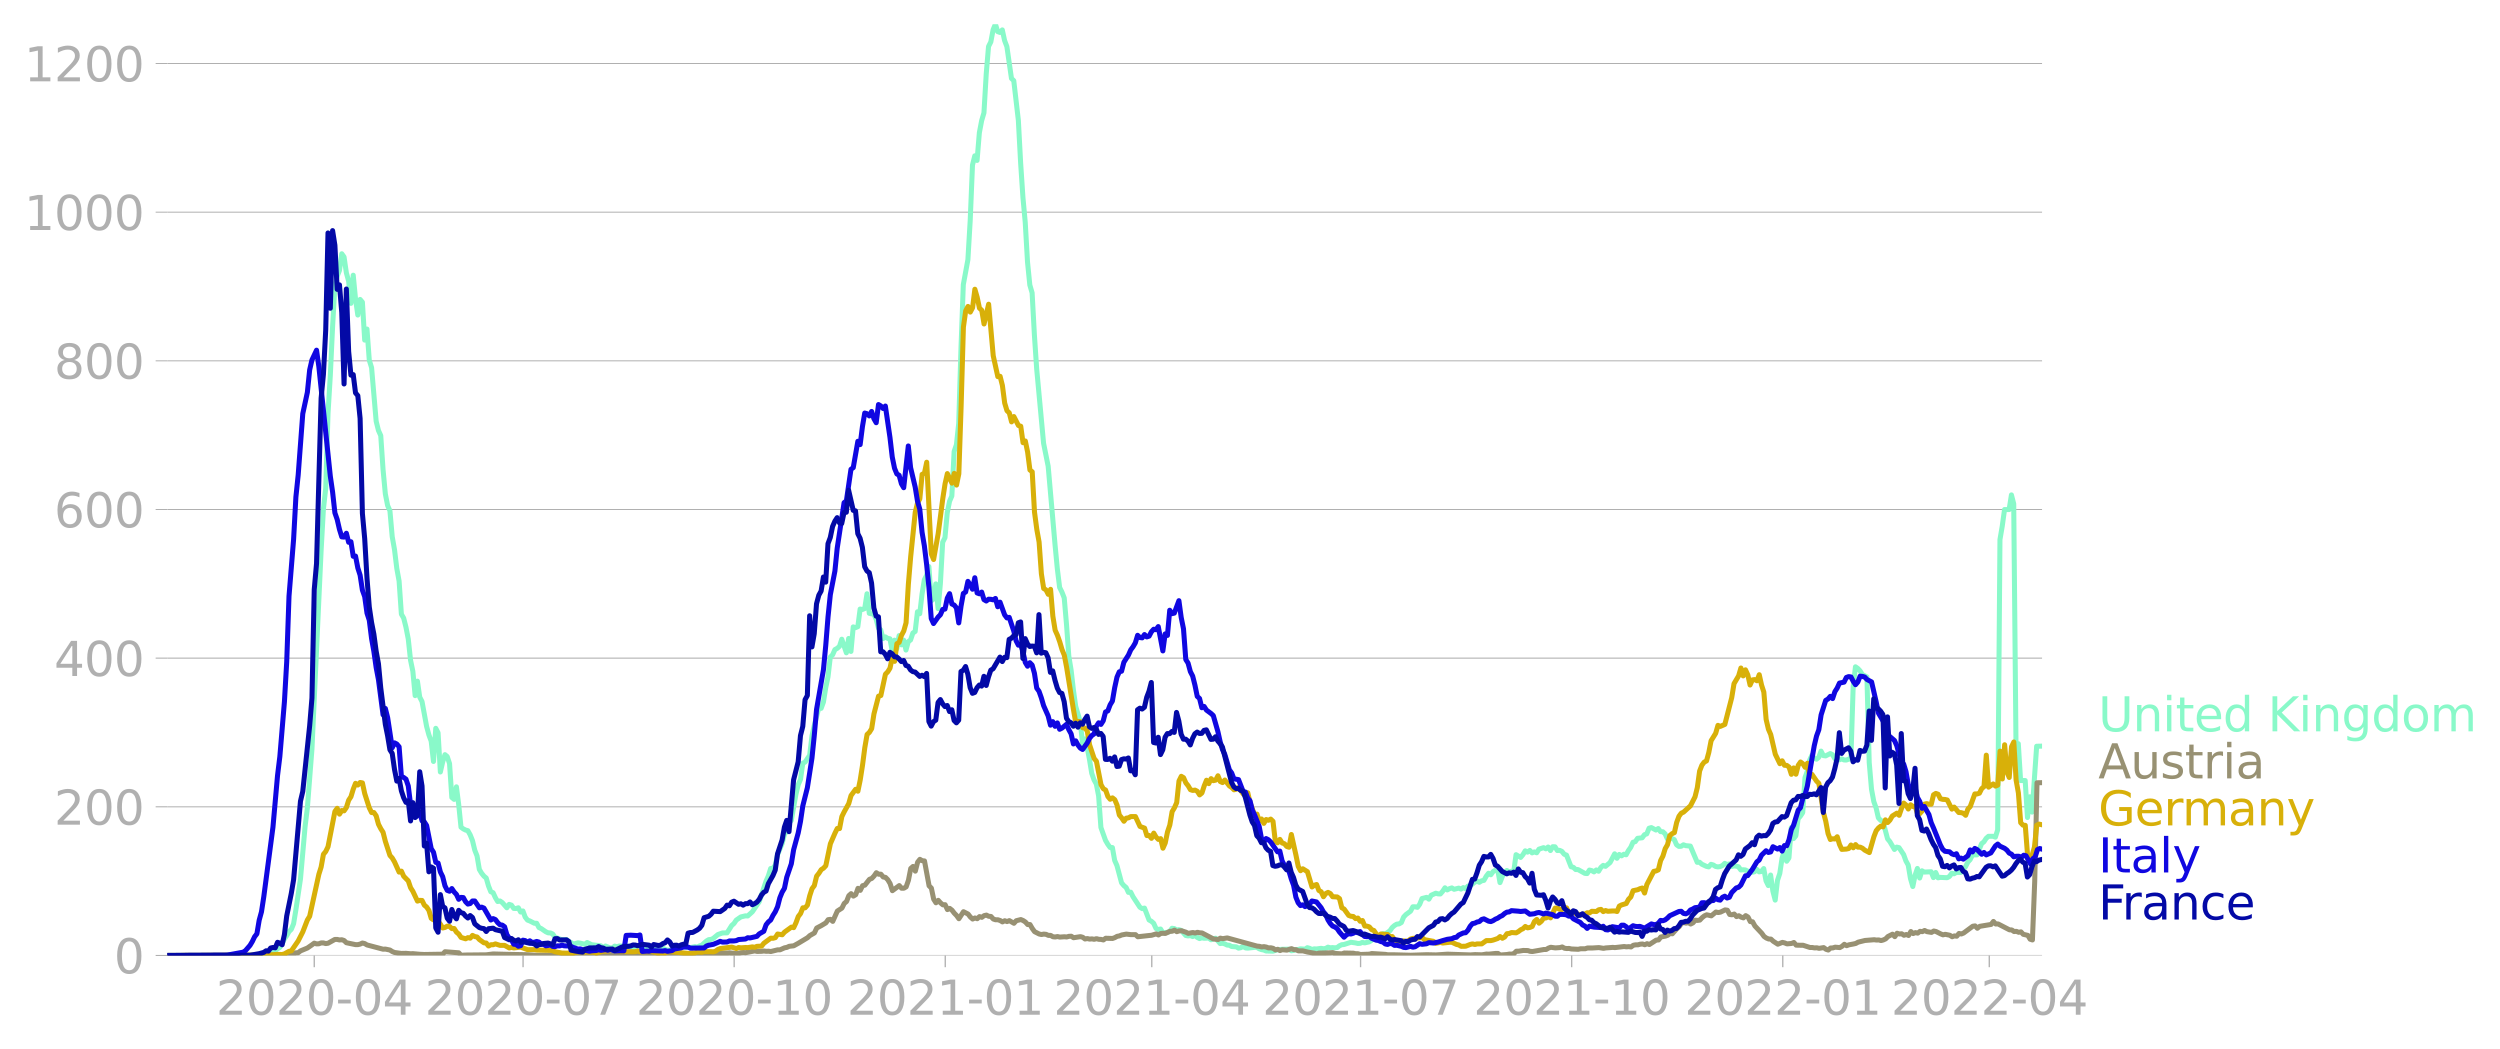 <svg xmlns:xlink="http://www.w3.org/1999/xlink" width="992.186" height="416.199" viewBox="0 0 744.14 312.149" xmlns="http://www.w3.org/2000/svg"><defs><style>*{stroke-linejoin:round;stroke-linecap:butt}</style></defs><g id="figure_1"><path d="M0 312.15h744.14V0H0v312.15z" style="fill:none" id="patch_1"/><g id="axes_1"><path d="M49.83 284.4h558V7.2h-558v277.2z" style="fill:none" id="patch_2"/><g id="matplotlib.axis_1"><g id="xtick_1"><g id="line2d_1"><defs><path id="mfe1d49dec5" d="M0 0v3.5" style="stroke:#b0b0b0;stroke-width:.4"/></defs><use xlink:href="#mfe1d49dec5" x="93.541" y="284.4" style="fill:#b0b0b0;stroke:#b0b0b0;stroke-width:.4"/></g><g style="fill:#b0b0b0" transform="matrix(.14 0 0 -.14 64.293 302.038)" id="text_1"><defs><path id="DejaVuSans-32" d="M1228 531h2203V0H469v531q359 372 979 998 621 627 780 809 303 340 423 576 121 236 121 464 0 372-261 606-261 235-680 235-297 0-627-103-329-103-704-313v638q381 153 712 231 332 78 607 78 725 0 1156-363 431-362 431-968 0-288-108-546-107-257-392-607-78-91-497-524-418-433-1181-1211z" transform="scale(.016)"/><path id="DejaVuSans-30" d="M2034 4250q-487 0-733-480-245-479-245-1442 0-959 245-1439 246-480 733-480 491 0 736 480 246 480 246 1439 0 963-246 1442-245 480-736 480zm0 500q785 0 1199-621 414-620 414-1801 0-1178-414-1799Q2819-91 2034-91q-784 0-1198 620-414 621-414 1799 0 1181 414 1801 414 621 1198 621z" transform="scale(.016)"/><path id="DejaVuSans-2d" d="M313 2009h1684v-512H313v512z" transform="scale(.016)"/><path id="DejaVuSans-34" d="M2419 4116 825 1625h1594v2491zm-166 550h794V1625h666v-525h-666V0h-628v1100H313v609l1940 2957z" transform="scale(.016)"/></defs><use xlink:href="#DejaVuSans-32"/><use xlink:href="#DejaVuSans-30" x="63.623"/><use xlink:href="#DejaVuSans-32" x="127.246"/><use xlink:href="#DejaVuSans-30" x="190.869"/><use xlink:href="#DejaVuSans-2d" x="254.492"/><use xlink:href="#DejaVuSans-30" x="290.576"/><use xlink:href="#DejaVuSans-34" x="354.199"/></g></g><g id="xtick_2"><use xlink:href="#mfe1d49dec5" x="155.693" y="284.4" style="fill:#b0b0b0;stroke:#b0b0b0;stroke-width:.4" id="line2d_2"/><g style="fill:#b0b0b0" transform="matrix(.14 0 0 -.14 126.445 302.038)" id="text_2"><defs><path id="DejaVuSans-37" d="M525 4666h3000v-269L1831 0h-659l1594 4134H525v532z" transform="scale(.016)"/></defs><use xlink:href="#DejaVuSans-32"/><use xlink:href="#DejaVuSans-30" x="63.623"/><use xlink:href="#DejaVuSans-32" x="127.246"/><use xlink:href="#DejaVuSans-30" x="190.869"/><use xlink:href="#DejaVuSans-2d" x="254.492"/><use xlink:href="#DejaVuSans-30" x="290.576"/><use xlink:href="#DejaVuSans-37" x="354.199"/></g></g><g id="xtick_3"><use xlink:href="#mfe1d49dec5" x="218.528" y="284.4" style="fill:#b0b0b0;stroke:#b0b0b0;stroke-width:.4" id="line2d_3"/><g style="fill:#b0b0b0" transform="matrix(.14 0 0 -.14 189.28 302.038)" id="text_3"><defs><path id="DejaVuSans-31" d="M794 531h1031v3560L703 3866v575l1116 225h631V531h1031V0H794v531z" transform="scale(.016)"/></defs><use xlink:href="#DejaVuSans-32"/><use xlink:href="#DejaVuSans-30" x="63.623"/><use xlink:href="#DejaVuSans-32" x="127.246"/><use xlink:href="#DejaVuSans-30" x="190.869"/><use xlink:href="#DejaVuSans-2d" x="254.492"/><use xlink:href="#DejaVuSans-31" x="290.576"/><use xlink:href="#DejaVuSans-30" x="354.199"/></g></g><g id="xtick_4"><use xlink:href="#mfe1d49dec5" x="281.362" y="284.4" style="fill:#b0b0b0;stroke:#b0b0b0;stroke-width:.4" id="line2d_4"/><g style="fill:#b0b0b0" transform="matrix(.14 0 0 -.14 252.114 302.038)" id="text_4"><use xlink:href="#DejaVuSans-32"/><use xlink:href="#DejaVuSans-30" x="63.623"/><use xlink:href="#DejaVuSans-32" x="127.246"/><use xlink:href="#DejaVuSans-31" x="190.869"/><use xlink:href="#DejaVuSans-2d" x="254.492"/><use xlink:href="#DejaVuSans-30" x="290.576"/><use xlink:href="#DejaVuSans-31" x="354.199"/></g></g><g id="xtick_5"><use xlink:href="#mfe1d49dec5" x="342.831" y="284.4" style="fill:#b0b0b0;stroke:#b0b0b0;stroke-width:.4" id="line2d_5"/><g style="fill:#b0b0b0" transform="matrix(.14 0 0 -.14 313.583 302.038)" id="text_5"><use xlink:href="#DejaVuSans-32"/><use xlink:href="#DejaVuSans-30" x="63.623"/><use xlink:href="#DejaVuSans-32" x="127.246"/><use xlink:href="#DejaVuSans-31" x="190.869"/><use xlink:href="#DejaVuSans-2d" x="254.492"/><use xlink:href="#DejaVuSans-30" x="290.576"/><use xlink:href="#DejaVuSans-34" x="354.199"/></g></g><g id="xtick_6"><use xlink:href="#mfe1d49dec5" x="404.983" y="284.4" style="fill:#b0b0b0;stroke:#b0b0b0;stroke-width:.4" id="line2d_6"/><g style="fill:#b0b0b0" transform="matrix(.14 0 0 -.14 375.735 302.038)" id="text_6"><use xlink:href="#DejaVuSans-32"/><use xlink:href="#DejaVuSans-30" x="63.623"/><use xlink:href="#DejaVuSans-32" x="127.246"/><use xlink:href="#DejaVuSans-31" x="190.869"/><use xlink:href="#DejaVuSans-2d" x="254.492"/><use xlink:href="#DejaVuSans-30" x="290.576"/><use xlink:href="#DejaVuSans-37" x="354.199"/></g></g><g id="xtick_7"><use xlink:href="#mfe1d49dec5" x="467.818" y="284.4" style="fill:#b0b0b0;stroke:#b0b0b0;stroke-width:.4" id="line2d_7"/><g style="fill:#b0b0b0" transform="matrix(.14 0 0 -.14 438.57 302.038)" id="text_7"><use xlink:href="#DejaVuSans-32"/><use xlink:href="#DejaVuSans-30" x="63.623"/><use xlink:href="#DejaVuSans-32" x="127.246"/><use xlink:href="#DejaVuSans-31" x="190.869"/><use xlink:href="#DejaVuSans-2d" x="254.492"/><use xlink:href="#DejaVuSans-31" x="290.576"/><use xlink:href="#DejaVuSans-30" x="354.199"/></g></g><g id="xtick_8"><use xlink:href="#mfe1d49dec5" x="530.653" y="284.4" style="fill:#b0b0b0;stroke:#b0b0b0;stroke-width:.4" id="line2d_8"/><g style="fill:#b0b0b0" transform="matrix(.14 0 0 -.14 501.405 302.038)" id="text_8"><use xlink:href="#DejaVuSans-32"/><use xlink:href="#DejaVuSans-30" x="63.623"/><use xlink:href="#DejaVuSans-32" x="127.246"/><use xlink:href="#DejaVuSans-32" x="190.869"/><use xlink:href="#DejaVuSans-2d" x="254.492"/><use xlink:href="#DejaVuSans-30" x="290.576"/><use xlink:href="#DejaVuSans-31" x="354.199"/></g></g><g id="xtick_9"><use xlink:href="#mfe1d49dec5" x="592.121" y="284.4" style="fill:#b0b0b0;stroke:#b0b0b0;stroke-width:.4" id="line2d_9"/><g style="fill:#b0b0b0" transform="matrix(.14 0 0 -.14 562.873 302.038)" id="text_9"><use xlink:href="#DejaVuSans-32"/><use xlink:href="#DejaVuSans-30" x="63.623"/><use xlink:href="#DejaVuSans-32" x="127.246"/><use xlink:href="#DejaVuSans-32" x="190.869"/><use xlink:href="#DejaVuSans-2d" x="254.492"/><use xlink:href="#DejaVuSans-30" x="290.576"/><use xlink:href="#DejaVuSans-34" x="354.199"/></g></g></g><g id="matplotlib.axis_2"><g id="ytick_1"><path d="M49.83 284.4h558" clip-path="url(#p05146b3d90)" style="fill:none;stroke:#b0b0b0;stroke-width:.3;stroke-linecap:square" id="line2d_10"/><g id="line2d_11"><defs><path id="m69b18d464f" d="M0 0h-3.5" style="stroke:#b0b0b0;stroke-width:.3"/></defs><use xlink:href="#m69b18d464f" x="49.83" y="284.4" style="fill:#b0b0b0;stroke:#b0b0b0;stroke-width:.3"/></g><use xlink:href="#DejaVuSans-30" style="fill:#b0b0b0" transform="matrix(.14 0 0 -.14 33.922 289.719)" id="text_10"/></g><g id="ytick_2"><path d="M49.83 240.15h558" clip-path="url(#p05146b3d90)" style="fill:none;stroke:#b0b0b0;stroke-width:.3;stroke-linecap:square" id="line2d_12"/><use xlink:href="#m69b18d464f" x="49.83" y="240.149" style="fill:#b0b0b0;stroke:#b0b0b0;stroke-width:.3" id="line2d_13"/><g style="fill:#b0b0b0" transform="matrix(.14 0 0 -.14 16.108 245.468)" id="text_11"><use xlink:href="#DejaVuSans-32"/><use xlink:href="#DejaVuSans-30" x="63.623"/><use xlink:href="#DejaVuSans-30" x="127.246"/></g></g><g id="ytick_3"><path d="M49.83 195.898h558" clip-path="url(#p05146b3d90)" style="fill:none;stroke:#b0b0b0;stroke-width:.3;stroke-linecap:square" id="line2d_14"/><use xlink:href="#m69b18d464f" x="49.83" y="195.898" style="fill:#b0b0b0;stroke:#b0b0b0;stroke-width:.3" id="line2d_15"/><g style="fill:#b0b0b0" transform="matrix(.14 0 0 -.14 16.108 201.217)" id="text_12"><use xlink:href="#DejaVuSans-34"/><use xlink:href="#DejaVuSans-30" x="63.623"/><use xlink:href="#DejaVuSans-30" x="127.246"/></g></g><g id="ytick_4"><path d="M49.83 151.647h558" clip-path="url(#p05146b3d90)" style="fill:none;stroke:#b0b0b0;stroke-width:.3;stroke-linecap:square" id="line2d_16"/><use xlink:href="#m69b18d464f" x="49.83" y="151.647" style="fill:#b0b0b0;stroke:#b0b0b0;stroke-width:.3" id="line2d_17"/><g style="fill:#b0b0b0" transform="matrix(.14 0 0 -.14 16.108 156.966)" id="text_13"><defs><path id="DejaVuSans-36" d="M2113 2584q-425 0-674-291-248-290-248-796 0-503 248-796 249-292 674-292t673 292q248 293 248 796 0 506-248 796-248 291-673 291zm1253 1979v-575q-238 112-480 171-242 60-480 60-625 0-955-422-329-422-376-1275 184 272 462 417 279 145 613 145 703 0 1111-427 408-426 408-1160 0-719-425-1154Q2819-91 2113-91q-810 0-1238 620-428 621-428 1799 0 1106 525 1764t1409 658q238 0 480-47t505-140z" transform="scale(.016)"/></defs><use xlink:href="#DejaVuSans-36"/><use xlink:href="#DejaVuSans-30" x="63.623"/><use xlink:href="#DejaVuSans-30" x="127.246"/></g></g><g id="ytick_5"><path d="M49.83 107.397h558" clip-path="url(#p05146b3d90)" style="fill:none;stroke:#b0b0b0;stroke-width:.3;stroke-linecap:square" id="line2d_18"/><use xlink:href="#m69b18d464f" x="49.83" y="107.397" style="fill:#b0b0b0;stroke:#b0b0b0;stroke-width:.3" id="line2d_19"/><g style="fill:#b0b0b0" transform="matrix(.14 0 0 -.14 16.108 112.715)" id="text_14"><defs><path id="DejaVuSans-38" d="M2034 2216q-450 0-708-241-257-241-257-662 0-422 257-663 258-241 708-241t709 242q260 243 260 662 0 421-258 662-257 241-711 241zm-631 268q-406 100-633 378-226 279-226 679 0 559 398 884 399 325 1092 325 697 0 1094-325t397-884q0-400-227-679-226-278-629-378 456-106 710-416 255-309 255-755 0-679-414-1042Q2806-91 2034-91q-771 0-1186 362-414 363-414 1042 0 446 256 755 257 310 713 416zm-231 997q0-362 226-565 227-203 636-203 407 0 636 203 230 203 230 565 0 363-230 566-229 203-636 203-409 0-636-203-226-203-226-566z" transform="scale(.016)"/></defs><use xlink:href="#DejaVuSans-38"/><use xlink:href="#DejaVuSans-30" x="63.623"/><use xlink:href="#DejaVuSans-30" x="127.246"/></g></g><g id="ytick_6"><path d="M49.83 63.146h558" clip-path="url(#p05146b3d90)" style="fill:none;stroke:#b0b0b0;stroke-width:.3;stroke-linecap:square" id="line2d_20"/><use xlink:href="#m69b18d464f" x="49.83" y="63.146" style="fill:#b0b0b0;stroke:#b0b0b0;stroke-width:.3" id="line2d_21"/><g style="fill:#b0b0b0" transform="matrix(.14 0 0 -.14 7.2 68.465)" id="text_15"><use xlink:href="#DejaVuSans-31"/><use xlink:href="#DejaVuSans-30" x="63.623"/><use xlink:href="#DejaVuSans-30" x="127.246"/><use xlink:href="#DejaVuSans-30" x="190.869"/></g></g><g id="ytick_7"><path d="M49.83 18.895h558" clip-path="url(#p05146b3d90)" style="fill:none;stroke:#b0b0b0;stroke-width:.3;stroke-linecap:square" id="line2d_22"/><use xlink:href="#m69b18d464f" x="49.83" y="18.895" style="fill:#b0b0b0;stroke:#b0b0b0;stroke-width:.3" id="line2d_23"/><g style="fill:#b0b0b0" transform="matrix(.14 0 0 -.14 7.2 24.214)" id="text_16"><use xlink:href="#DejaVuSans-31"/><use xlink:href="#DejaVuSans-32" x="63.623"/><use xlink:href="#DejaVuSans-30" x="127.246"/><use xlink:href="#DejaVuSans-30" x="190.869"/></g></g></g><path d="m49.83 284.4 28.002-.095.683-.126 2.05-.063 2.048-1.707.683-.411.683-1.106.683-1.391.683-.98.683-1.233.683-.664.683-1.675.683-4.14 1.366-9.198 1.366-15.52.683-5.594 1.366-17.542 2.732-59.139.683-12.327.683-6.1.683-22.252.683-11.315.683-14.603.683-12.2.683-2.782.683-1.739.683-4.962.683.948.683 4.71.683 2.497.683 6.606.683-8.376.683 7.048.683 4.805.683-4.647.683.822.683 11.284.683-3.287.683 9.26.683 2.213 1.366 15.962.683 2.75.683 1.517.683 10.083.683 7.27.683 3.477.683 1.549.683 7.712.683 3.856.683 5.595.683 3.761.683 9.862.683 1.17.683 2.717.683 3.509.683 6.321.683 3.288.683 7.238.683-4.299.683 4.741.683 1.328 1.365 7.396.683 2.529.683 1.865.683 6.037.683-9.862.683 1.328.683 11.663.683-2.971.683-2.181.683.569.683 2.086.683 10.083.683.569.683-3.73.683 5.31.683 6.7.683.507.683.347.683.19.683 1.233.683 1.706.683 2.845.683 1.739.683 4.014.683 1.138.683.853.683.569.683 2.37.683 1.707.683.285.683 1.485.683 1.138.683-.158.683.474 1.366 1.55.683-1.012.683.22.683.98.683.032.683-.22.683 1.263.683-.316.683 1.834.683.885.683.252 1.366.696h.683l.683 1.264.683.316 1.366.948.683.317.683.031.683.316.683.98 2.049.727 1.366-.063.683.6.683.285.683.474 1.366-.38.683.096 1.366.347.683-.537 1.366.664 2.731.316.683.632.683-.57 1.366.57h.683l.683-.537.683.158.683-.19 2.732.032.683.474 1.366.126 1.366.664.683-.474 2.732-.19 1.366-.41 1.366.347.683.031.683.411.683.222 2.049-.095 1.366-.032.683-.916 2.732.284 1.366-.284.683.158.683-.38.683-.221 1.366-1.233.683-.41.683-.064.683-.316 1.366-1.138 1.366-.474 1.366-.031 1.366-2.181.683-.6.683-1.012 1.366-.949 1.366-.316.683.032 1.366-1.233 2.049-3.003 2.048-6.163.683-1.549.683-2.18.683-.064.683-.948.683-3.098 1.366-3.319.683-2.781.683-.759.683-2.655.683-.695 1.366-7.744.683-2.876.683-1.58.683-4.805.683-.348 1.366-2.023.683-5.752.683-3.098 1.366-5.31.683.19.683-1.865.683-4.267.683-3.287.683-5.848.683-.664.683-1.548.683-.38.683-.6.683-2.118 1.366 4.046.683-4.267.683 3.856.683-7.301.683.22.683-.284.683-5.246.683.126.683-.285.683-4.393.683 5.816 1.366.284.683 1.486.683 2.655.683.506.683 2.591.683-.505.683.442.683.127.683 3.635.683-3.224.683 2.528.683-3.888.683 2.75.683-1.39.683 2.94.683-2.498.683-.506.683-2.054.683-.474.683-5.848.683.57.683-5.848.683-4.236.683-1.359.683-2.592.683 10.21.683-.57.682-4.488.683 7.365.683-7.428.683-12.327.683-1.359.683-7.428.683-3.413.683-1.58.683-13.244.683-2.023.683-6.353.683-22.6.683-18.68 1.366-7.428.683-11.6.683-16.563.683-2.75.683 1.36.683-8.25.683-3.603.683-2.308.683-11.631.683-8.123.683-1.36.683-3.634.683-1.644.683 2.213.683.252.683-.758.683 3.16.683 1.802 1.366 9.483.683.663 1.366 11.79.683 12.77.683 10.209.683 7.396.683 11.853.683 6.796.683 2.339.683 12.58.683 10.114 2.049 22.094 1.366 6.827 2.049 23.421.683 7.144.683 5.531.683 1.36.683 1.738.683 7.933.683 9.388.683 4.14.683 5.911.683 4.9 1.366 4.646.683 6.48.683-1.423.683 2.592.683 3.476.683 4.173.683 1.96.683 1.232.683 3.54.683 9.388 1.365 3.824.683 1.17.683.948.683.032.683 3.824.683 1.549 1.366 5.12.683.822.683.569.683 1.454.683-.063.683 1.359 2.05 3.13.682.41.683-.158 1.366 3.54.683.38.683.6.683 1.517.683.348.683-.158.683 1.106 1.366-.126.683-.253.683-.949.683.095.683.411.683-.095.683.222 1.366 1.517.683.126.683-.095.683.285.683-.316.683.569.683.347.683-.22.683.126 1.366-.064.683.506.683-.284.683-.158 1.366 1.58.683-.095.683.19.683.347.683.064.683.379 1.366.095.683.38.683-.127.683-.443.683.506.683.063 2.049-.221h.683l.683.41.683.254.683.126.683.284 2.049.064 1.365-.443 1.366-.126 2.05-.032.682.474.683-.095.683-.252.683-.032.683-.19 1.366.095.683-.442.683.19.683.347.683-.19.683.032 1.366-.19.683.127.683-.095.683-.38.683.19.683-.063.683.063.683-.063.683-.537.683-.316.683-.064 2.05-.663 1.365.19.683.157.683-.031.683-.285.683.158 1.366-.316.683-.442.683-.6.683-.443.683-.095.683-.506.683-.348.683.095 1.366-.948.683-.98.683-.6.683-.411.683-.064.683-.41.683-1.644.683-.727 1.366-1.011.683-1.296h.683l.683.158.683-.917.683-1.707 1.366-.347.683.537.683-1.17 1.366-.6.683.19.683.031.683-.79.683-1.043.682.632.683-.38.683-.22.683.41 1.366-.347.683.284.683-.442.683.316.683-.759.683-.095 1.366-1.074.683-.285.683.316.683-.442.683-.127.683-1.232.683-.885.683.442.683-.948.683-.38.683-.22.683 3.887.683-1.802.683-1.169.683-.632.683.442.683-.22.683.094.683-5.026 1.366.822.683-.822.683-1.138.683.38.683-.506.683.727.683-.285.683.253.683-1.074 1.366-.443.683.348.683-.538.683 1.044.683-1.138.683.031.683 1.107.683-.064.683.316.683.854.683.253 1.366 3.477.683.158.683.663h.683l2.049 1.138.683.063.683-1.043.683.158.683.38.683-.57.683.38.683-1.138.683-.6.683.284 1.366-1.138 1.366-2.592.682 1.328.683-1.138.683.41.683-.473.683.158.683-1.264.683-.949.683-1.517.683-.19.683-.98 1.366-.157.683-.917.683-.253.683-1.675.683-.19 1.366.727.683-.442.683.916.683.032.683.632.683 1.517 1.366-.126.683.316.683 1.549.683.474.683-.032.683-.442.683.253 1.366.126 2.049 4.836.683-.032.683.6 1.366.633.683.158.683-.758.683.19.683.442.683.126.683-.095.683-.316.683-.632.683.348.683-.19.683.759.683-.158.683.063.683.19.683.948.683-.063.683.063.683.347 1.366.348.683-.158.683-.695.683.727.683-.127.683-.853.683 3.666.683 1.391.683-3.13.683 4.837.683 2.623.683-5.879.683-2.054.683-4.583.683-2.213.682 3.16.683-.979.683-9.008.683 3.255.683-.821.683-5.09.683-.79.683-1.042.683-10.4.683-1.896.683-3.287.683-1.486.683.885.683.285.683-.537.683-1.865.683 1.327.683.095 1.366-.695.683.347.683 1.17.683-.127.683.475.683-.285.683.316.683.032.683-.253.683-.063.683-21.462.683-5.974.683.474.683.727.683 1.106 1.366.696.683 25.476.683 7.965.683 3.666.683 1.897.683 2.971.683.727.683.348 1.366 5.152.683.821 1.366 2.34.683-.696.683.158 1.366 2.055.683 1.896.683 1.233.683 4.046.683 2.339.683-3.35.683-2.024.683 2.845.683-2.15.683.38 2.049-.095.683 1.739.683-1.518.683 1.58.683-.126 2.049.095.683-.38.683-.947.683.158.682-.411h1.366l1.366-1.707.683-1.36.683-.726.683-1.423h1.366l1.366-3.35.683-.537.683-1.043.683-.6h1.366l.683.252.683-2.15.683-86.415.683-4.014.683-4.931h1.366l.683-4.362.683 2.655.683 72.35.683-.948.683 10.968h1.366l.683 11 .683-6.164.683 4.552 1.366-19.597 1.366-.032h0" clip-path="url(#p05146b3d90)" style="fill:none;stroke:#89f9c9;stroke-width:1.5;stroke-linecap:square" id="line2d_24"/><path d="m49.83 284.4 33.466-.095 2.732-.126.683-.253.683-.095.683-.221.683-.032.683-.537 2.05-.854 1.365-.948.683-.505.683.22.683-.03.683-.254h.683l.683.19.683-.095 2.049-1.138h.683l.683.158.683-.063.683.221.683.664 2.732.569h.683l.683-.158.683-.316.683.158.683.41 4.78 1.265.684-.031 1.366.284.683.443.683.284 2.049.284 1.366-.031 1.366.126.683-.031 2.049.19 1.365.063 5.464-.095.683-.727 4.098.316.683.727 1.366-.063 6.147-.064 2.05-.253 4.78.127 5.464.095 2.732.19 5.464-.095 2.049-.032 2.049.126 4.78-.063 2.05-.126 4.78.158 4.098-.127 1.366-.031 8.196.095 4.098.094 2.732-.063.683-.316 2.732-.063 1.366-.158.683.284 2.049.032.683-.095 2.049.095 2.732-.411h2.049l.683-.063 2.049.253 1.366-.285.683-.063.683.063 2.732-.537.683.158 1.366-.032.682-.095.683.095.683-.031.683.095 2.05-.506h.682l1.366-.6.683-.127.683-.316 1.366-.158 1.366-.759 2.732-1.643.683-.633 1.366-.79.683-1.454 1.366-.727 1.366-.822.683-.948.683-.095.683.6 1.366-3.065 1.366-.885.683-1.39.683-.57.683-1.738.683-.6.683.726.683-.41.683-1.897.683.6.683-1.39.683-.158 1.366-1.739.683-.253.683-.727.683-.98.683.443h.683l.683.822.683.126.683.696.683 1.138.683 2.117 2.049-1.517.683.79h.683l.683-.41.683-1.96.683-3.509.683-.6.683 1.39.683-2.655.683-.853.683.41.683.064 1.366 7.396.683.696.683 3.287.682 1.075.683-.727.683.758.683.57.683-.033.683 1.454.683-.347.683.537.683.885.683.695.683.949 1.366-2.086 1.366.695.683.885.683.6.683-.316.683.222.683-.632.683.22.683-.505.683-.158.683.348.683.063.683.759.683.22h.683l.683.222.683.411.683-.348.683.253.683-.284 1.366.79.683-.759 1.366-.347.683.284.683.443.683.758h.683l.683 1.17.683.948 1.366.695.683.158.683-.126.683.063.683.316h.683l.683.411.683.063.683-.126.683.158 1.366-.095.683.063.683-.19.683-.031.683.443 2.049-.317.683.19.683.506.683-.127.683.158.683-.063.683.127.683-.19.683.19.683.031.683.158.682-.505 2.05.063.682-.253.683-.38.683-.126.683-.284 1.366-.253 1.366.158h1.366l.683.632 3.415-.38.683-.062 1.366-.411.683.316.683-.443.683-.063.683.063 1.366-.632.683-.032.683-.316.683.443.683-.221.683-.064 1.366.443.683.348 1.366-.253.683.158.683-.221.683.158.683.031 3.415 1.802 1.366.158.683-.411.683.158 1.366-.221 8.879 2.434.683.063.683.19.683-.095.683.126.683.253.683-.032.683.158.682.474.683-.19.683.38.683-.253 1.366.127 1.366-.443.683.285.683.031.683.348h1.366l1.366.348 2.05.347.682.158.683-.19 3.415-.094.683-.063.683.252 2.05.127.682-.253 2.732.063.683.158h.683l.683.222 2.732-.095.683-.19 4.098.253.683.126h2.049l4.78.127 4.782-.158 2.732.063 3.414-.221 6.83.221 1.366-.095 2.05.063 1.365-.22.683.03 2.05-.22h.682l.683.474 2.05-.158.682-.127.683.032.683-.222.683-.663h.683l1.366-.222 1.366.032.683.221.683.064 3.415-.601h.683l.683-.41.683-.254 1.366.19 1.366-.095.683-.19.683.38.683.094.683-.031.683.158 2.049.095.683-.158h1.366l.683-.222h1.366l2.049-.126 1.366.221.683-.126 1.366-.095.683-.063.683.063 2.731-.316.683.095.683-.063.683.094.683-.505.683-.127h.683l.683-.19.683-.063.683.222.683-.316.683.252 2.05-1.327.682-.032.683-.885 1.366-.253.683-.252.683-.538.683.095 1.366-1.549.683-.569.683-.98.683-.252.683.19.683-.159.683.411.683-.348.683-.79.683.063.683-.094.683-.727.683-.538.683-.316 1.366.316 1.366-1.138.683.158.683-.126 1.366-.664.683.095.683 1.264.683.095.683-.221.683.759.683-.253.683.41.683.222.683-.664.683.411.683 1.36.683.062.683 1.233 2.049 2.181.683.948.683.474.683.285.683.031.683.633 1.366.885 1.366-.538.683.158.682.285 1.366-.127.683-.284.683.79 1.366.032h.683l2.05.663h.682l.683.127.683-.032.683.158 1.366-.221.683.506.683.221.683-.6.683-.032.683-.221 1.366.126.683-.38.683-.6.683.411.683-.253 1.366-.253.683-.158.683-.379 2.049-.506 2.732-.22.683.094.683-.032.683.19.683-.19.683-.316.683-.695 1.366-.696.683.727.683-1.011.683.221.683-.063.683.443.683-.222.683.285.683-1.17.683.6.683-.284.683.158.683-.537.683.095.683-.348.683.348 1.366.221.683-.41.683.157 1.366.696.683.284.683-.158 1.366.285.683.442.683-.253.682.095.683-.822.683.158.683-.284 2.732-2.023.683-.095.683.695.683-.569 3.415-.568.683-.885.683.758.683-.032 3.415 1.77.683.032.683.474.683-.063.683.285.683-.127.683.727 1.366.316.683 1.138.683.221.683-17.447.683-29.332 1.366-.032h0" clip-path="url(#p05146b3d90)" style="fill:none;stroke:#989173;stroke-width:1.5;stroke-linecap:square" id="line2d_25"/><path d="m49.83 284.4 29.368-.095 3.415-.221 1.366.032.683-.19 1.366-.759.683-.126 2.05-2.971 1.365-2.687 1.366-3.54.683-1.106 2.732-12.485.683-2.181.683-3.793.683-.822.683-1.422 2.049-10.494.683-.948.683 1.738.683-1.075.683.095.683-.98.683-2.18.683-1.044.683-2.244.683-1.738.683.506.683-.759.683.126.683 3.161 1.366 4.267.683 1.391h.683l.683.98.683 2.497.683 1.327.683 1.075.683 2.687 1.366 4.203.683.76.683 1.169 1.366 3.034.683-.285.683 1.518 1.366 1.39.683 2.023.683 1.075 1.366 2.908.683-.221.683.031.682 1.39.683.57.683 1.011.683 2.34.683.473.683.064.683.347.683.854.683 1.138.683-.158.683-.38.683.095.683.632.683-.031.683 1.074.683.57.683 1.01 1.366.412.683-.348.683.158.683-.822.683.348.683.126.683.759 1.366.98.683.063.683.885.683-.38h.683l.683-.252 1.366.442h1.366l1.366.759.683-.158.683.158 1.366-.158.683-.063 2.049.727h2.049l.683.126 4.098.095.683.126.683.285 2.049.379 1.366.032 2.049-.032 1.366-.38 4.78.159.683.221 1.366-.348.683-.19 1.366-.063 1.366-.41 2.05.505.682.095.683-.19.683.19 2.05.032.682-.032.683-.19.683.222 3.415-.063 2.05.474.682-.127 1.366.032.683-.253.683-.095 5.464.506 1.366-.127.683-.031.683-.253 1.366.095.683-.19h2.049l.683.063.683-.22.683-.507.683-.253 3.415-.442 1.366.442.683-.316.683.095 1.366-.095.683.032 1.366-.221.683.126.683-.284 1.366-.063.682-.854 2.05-1.517.682.032.683-.19.683-1.075 1.366.221.683-.79 2.05-1.485.682.158.683-1.454.683-1.865.683-.885.683-1.707h.683l.683-.79.683-2.813.683-2.086.683-.917.683-2.813.683-.853.683-1.075.683-.443.683-.727 1.366-6.542 1.366-3.161.683-1.39.683.03.683-3.57.683-1.392 1.366-2.465.683-2.402 1.366-1.865.683.569.683-3.319.683-4.362.683-5.247.683-3.95.683-.633.683-1.106.683-4.394 1.366-5.278.683-.19 1.366-6.353.683-.695.683-1.107.683-3.255.683 1.233.683-5.247.683-.411.683-2.086.683-1.296.683-2.434.683-11.442.683-8.155 1.366-13.307.683-2.781.683-1.201.683-7.302.683-.316.683-3.287 1.366 27.277.683 1.676 1.365-7.681 1.366-10.399.683-4.457.683-3.034 1.366 2.845.683-2.908.683 3.477.683-3.35.683-20.072.683-23.61.683-4.837.683-1.296.683 1.676.683-1.296.683-5.5.683 2.37.683 3.256.683.632.683 4.078 1.366-5.88 1.366 15.33 1.366 6.227.683-.095.683 2.719.683 5.246.683 2.276.683.632.683 2.687.683-1.58 1.366 2.655.683.221.683 4.9.683-.507.683 3.32.683 5.31.683.537.683 12.01.683 5.121.683 3.793.683 9.45.683 4.363.683.41.683 1.328.683-1.486.683 7.997.683 4.172.683 1.518.683 1.928.683 2.307.683 1.707.683 3.572 2.049 12.674.683 3.825.683-.38.683.064.683 1.801.683.127.683.822.683 4.109 1.366 4.109.683.821 1.366 6.986.683 1.2.682.38.683 1.928.683.822.683-.41.683.536.683 1.612.683 2.972.683.821.683 1.012.683-.917.683-.095.683-.379h1.366l1.366 2.94 1.366.505.683 2.213.683-.032.683.854.683-1.55.683 1.17.683.696.683-.222.683 2.845.683-1.549.683-3.318.683-2.023.683-3.983.683-1.138.683-1.549.683-6.448.683-1.39.683.41.683 1.55.683.853.683 1.17.683.22.683-.094.683.347.683 1.075.683-.569.683-2.118.683-1.675.683 1.012.683-1.486.683.6.683-.157.683-1.296.683 1.706.683.317.683-.759 1.366 1.77.683.443.683.695.683-.19.683-.537 1.366 1.96.683.537.683-.885.683 2.971 1.366 3.698.683-.316.683 1.96.683-.506.683 1.296.683-1.138.683.221.683-.347.683.663.682 5.943.683.442.683-1.011.683 1.074.683.222.683.821.683.222.683-3.793 1.366 6.132.683 3.35.683 1.296.683-.569 1.366.853 1.366 4.552.683-.506.683-.221.683 1.77.683.38.683 1.485.683-.948.683-.348.683.348.683.948 1.366.063.683.506.683 2.718.683.38 1.366 1.896.683.253.683.063.683.632.683-.158.683.948.683-.221.683 1.644.683.031.683.222.683.821.683.253.683 1.012.683.632.683-.6 2.049.157.683.632.683-.031.683.98.683.41 1.366.127.683-.253.683.285.683-.316.683-.506.683-.19 1.366-.095 1.366-.19.683.664 2.732.506.683.6 1.366-.284.683.19 2.048-.221h.683l1.366.632.683.158.683.41 1.366-.03 1.366-.538.683-.158.683.19.683-.19h1.366l1.366-.98h1.366l.683-.158 1.366-.474.683-.57.683.507.683-.38.683-.98.683-.063.683-.284 1.366.095.683-.38.683-.537.683-.316.683-.664.683.411.683-.126.683-.285.683-1.517.683-.569.683 1.106.683-.569.683-.948.683-.032.683-.41.683.379 1.366-2.908.683.032.683.316.683.094.683-.632.683.127.683 1.517.683-.253.683-.126.683.6.683.095.683.348.683-.285.683-.031.683-.411.683.031.683-.474 1.366.063.683-.505.683-.127.683.664.683-.316.683.221 1.366-.095h.683l.682.158.683-1.612.683-.347 1.366-.411.683-1.265.683-.695.683-1.865 1.366-.284.683-.316.683-.19.683 1.486.683-2.529 2.05-3.92.682-.126.683-.316.683-2.781.683-1.328.683-2.212.683-1.17.683-2.718.683-.57.683-.315.683-3.035.683-1.833.683-.916.683-.316 2.05-1.865 1.365-2.687.683-2.75.683-4.93.683-1.74.683-.916.683-.347.683-2.497.683-3.509 1.366-2.212.683-2.371.683.316 1.366-.6 2.049-7.966.683-4.172 1.366-2.307.683-2.34.683 2.34.683-1.802.683 1.486.683 3.034.683-1.517.683-.095.683.348.683-1.802.683 3.066.683 2.118.683 8.123.683 2.908.683 1.58 1.366 5.88 1.366 2.812.683-.853.683 1.328.682.031.683.506.683 2.15.683-1.897.683 1.865.683-2.655.683-.98.683.505.683 1.075.683-1.201.683 4.014.683-.695 1.366 1.991.683.695 1.366 8.661.683 2.592.683 3.666.683 1.77.683-.22.683.062.683-.663.683 2.307.683 1.454 1.366-.095.683-.158.683-1.043.683.822.683-.948.683.758h.683l.683.316.683.57 1.366.726 1.366-4.741.683-1.77.683-.822.683-.537.683.221.683-2.086.683.79.683-.727.683-1.201 1.366-.853.683.632.683-1.992.683-1.643.683.569.683 1.2.683-1.263.683.505.683-.063.683 2.244.683-.063.683-.759.683-2.054.683-.158.683.19h.683l.683-2.814.683-.41.683.252.683 1.328.683.19.683.031.683.158 1.366 2.719.683-.601 1.365 1.612.683.032.683.19.683.6.683-1.897.683-.695 1.366-3.761h.683l.683-.222.683-1.359.683-.6.683-9.356.683 9.514 1.366-.949.683.633.683-.285.683-10.114.683 8.28.683-10.177.683 8.092.683 1.643.683-9.134.683-1.423.683 11.316.683 3.856.683 8.85.683.727.683.064.683 8.913.683.41.683-.442.683-2.434.683-6.48.683-.347.683.158h0" clip-path="url(#p05146b3d90)" style="fill:none;stroke:#d8b009;stroke-width:1.5;stroke-linecap:square" id="line2d_26"/><path d="m49.83 284.4 17.758-.095 4.78-.885.684-.442 1.366-1.58.683-1.139.682-1.422.683-.885.683-4.046.683-2.497.683-4.456 2.732-20.735 1.366-15.393.683-5.595 1.366-16.34.683-11.917.683-19.534 1.366-16.91.683-12.58.683-6.574 1.366-18.238 1.366-6.353.683-6.67.683-2.97 1.366-2.908.683 4.836 3.415 32.65.683 4.742.683 6.195.683 1.96.683 2.97.683 2.213.683.063.683-1.137.683 2.686.683-.158.683 4.33.683-.063.683 3.54.683 2.15.683 4.456.683 1.928.683 4.9.683 2.117.683 5.468.683 3.825.683 4.804.683 3.604 1.366 10.43.683-1.865.683 2.719 1.366 8.976.683-1.454.683.348.683.822.683 8.85.683.284.683.506.683 2.023.683 5.5.683.38.683.03.683 1.297.683.632.683 2.528.682.316.683 1.075 1.366 6.89.683 1.075.683 3.003.683.221.683 2.655.683 1.391.683 2.718.683 1.36.683.252.683-.79.683 1.012.683.727.683 1.453.683-.568.683.063.683 1.232.683.696.683-.158.683-.759h.683l1.366 2.023.683-.19.683.285 2.05 3.54.682-.41.683.284.683.916.683.632.683.095.683.506.683 2.339.683 1.011.683.538.683 1.296.683.063.683.537.683-.158.683-1.644.683.127.683.474.683-.41.683.473.683-.063.683-.221.683.19.683.568.683.095.683.443 1.366-.222.683.411.683.064.683-.253.683.031.683-.221.683.19 1.366.063.683.126.683.316 1.366.475.683-.064.683.253 2.049.443.683-.127 1.365-.095.683-.22.683.189 1.366-.221.683.19.683-.254 1.366.443 2.732-.032.683-4.583 1.366-.063 2.05.126.682-.19.683 4.9 1.366-.095.683.032.683-.19 3.415.126.683-.126.683.221 1.366-.221.683-.474 2.049-.348.683-.253 1.366.032.683.316 4.098-.063.683-.57.683-.252 1.366-.253 1.366-.569.683-.316.683.221 1.366-.031.683-.316h1.366l.683-.095.683-.316 2.049-.158.683-.38.683.064 2.049-.474.683-.727 1.365-.79.683-1.929.683-.853.683-.569.683-1.36.683-1.074.683-1.517.683-2.655.683-1.675.683-1.138.683-3.287 1.366-4.014.683-4.173 1.366-5.025.683-3.414.683-4.615 1.366-5.436 1.366-8.819.683-6.669.683-7.807 2.05-11.821.682-7.175.683-8.566.683-6.575 1.366-7.048.683-6.796 2.049-13.56.683-.537 1.366-9.387.683-.506 1.366-7.839.683.98.683-5.342.683-4.045.683.19.683.663.683-1.328.683 2.15.683 1.2.683-5.404.683.41.683.76.683-.728 1.366 9.325.683 5.847.683 3.35.683 1.676.683.41.683 2.53.683 1.169 1.366-12.422.683 6.448 1.366 5.784.683 4.172.683 2.403.683 6.89.683 4.014.683 5.626.683 6.796.683 9.23.683 1.485 1.365-1.928.683-.695.683-1.58.683-.095.683-3.256.683-1.328.683 3.066.683.316.683.854.683 4.457.683-4.995.683-3.76.683-.443.683-3.161.683 1.043.683 1.296.683-3.414.683 4.52.683.253.683-.506.683 2.244.683.411.683-.537.683.032.683.158.683-.411.683 2.465.683-1.359 1.366 3.761.683.917.683-.158 1.366 4.077.683 2.877.683 1.327.683-.284.683 2.244.683 3.16.683 1.138.683-1.043.683.696.683 2.434.683 4.425.683.948.683 1.928.683 2.339 1.366 3.098.683 2.718.683-1.043.683 1.39.683-1.011.683 1.896.683-.347 1.366-1.138.683 1.612.683 1.233.683 3.002.683-.916.683 1.264.683.885.683.411 1.366-1.897.683-1.39.683-.854.683-.474.683-2.276.683-1.043.683.475.683-1.075.682-2.624.683-.316.683-1.801.683-1.138.683-3.983.683-3.129.683-1.58.683-.19.683-2.655 1.366-2.15.683-1.548.683-.917.683-1.17.683-2.243.683.663.683.095.683-.98.683.696.683-.222.683-1.295.683-.759.683.126.683-.916 1.366 7.238.683-5.057.683.442.683-7.49.683 1.01.683-.157 1.366-3.699.683 4.995.683 3.382.683 9.134.683 1.075.683 2.528.683 1.328.683 2.718.683 3.32.683.631.683 2.75.683-.38.683 1.075 1.366 1.012.683.632 1.366 4.773.683 3.034.683 2.308.683 1.422 1.366 4.583.683.948.683 1.77 1.366.222 1.366 3.54.683.158.683 1.801.683.79.683 2.782.683 1.454 1.366 3.414.683 3.571.683 1.17.683-1.138.683.348.683.663 2.048 2.94.683-.221.683 2.907.683 1.328 1.366 1.77.683 2.307.683 1.865.683 3.54.683 1.676.683.821.683-.22.683.536.683-.284.683-.474.683-.917 1.366.285 1.366 1.707.683 1.232.683.79.683 1.612.683 1.075.683.759.683.284.683.474.683 1.012 1.366 1.548.683-.663.683-.38.683.095.683-.221.683-.348.683.19.683-.348.683.885.683.57.683.062.683-.094.683.569 1.366.568.683.095.683.316.683.158.683.57.683.126.683-.285.683.127.683.442.683-.031 1.366.316.683.316.683.063 1.366-.38.683.254.683-.127 1.366-.916.683.19 1.366-.159.683-.348 1.366.127 1.366-.285 1.366-.442 1.365-.38 1.366-.189.683-.316.683-.095.683-.664 1.366-.632.683-.063.683-.727.683-1.201.683-.79.683-.127.683-.347.683-.127.683-.632.683-.19 1.366.696.683.126.683-.284.683-.443.683-.284.683-.474.683-.317.683-.6.683-.411.683-.063.683-.38 2.05.159.682.094 1.366-.158 1.366.98 1.366-.158.683-.253.683-.126 1.366.442.683-.252 2.049.474.683.442.683.032.683-.57 1.366.032.683.127.683.38h.683l.683.79 2.049 1.074.683.759.683.316.683.695.683-.664 1.366.285 2.049.126.683-.38.683 1.012.683.095.683-.316.683-.664 2.048.348.683-.79h.683l.683.442.683.696 1.366-.98.683.19.683.063.683-.064 1.366.538 2.05-1.265.682.19h.683l.683-.38.683-.853.683.095.683-.253.683-.537.683-.695 2.732-1.265.683-.063.683.632.683.127.683-.316.683-.822.683-.285.683-.41 1.366-.159.683-1.295.683-.032.683.158.683-.19.683-.569.683-.031.683-.727.683.474.683.126.683-.853.683-.316.683.537.683-.221.683-1.39 1.366-1.392.683-.19.683-.663 1.366-2.75.683-.063 1.366-1.833 1.366-2.276.683-.537.683-1.423 1.366-1.327.683.505.683-.158.683-1.548 1.366.695.683-.442.683 1.043.683-1.644.682.063.683-1.801.683-3.003.683-1.328 1.366-4.456.683-.759.683-2.75.683-1.106.683-2.592 1.366-8.06.683-3.92.683-2.876.683-1.896.683-4.425 1.366-4.299.683-.41.683-.79.683.663.683-2.055.683-1.074.683-1.486 1.366-.284.683-1.391.683-.253.683.095.683 1.296.683 1.011.683-.79.683-1.738.683.063.683.19.683.726 1.366.727 1.366 5.943.683 3.35 2.049 3.477.683 3.35.683.158 1.366 1.17.683 1.58.683 2.529.683 2.086.683.822.683 2.244.683 3.825.683 1.327 1.366-.284.683 2.813.683 1.2.683 2.024.683-.538 1.366 2.403.683 2.433.683 1.55 1.366 3.381.683 1.707.683 1.264.683.6 1.366.159.683.6.683.253.682-.284.683 1.517.683-.221.683.316 1.366-1.043.683-1.707.683.6.683-1.043.683.348 1.366 1.39.683-.537.683.727 1.366-.6 1.366-2.086.683-.538.683.633 1.366.632.683.537.683.885.683.316.683.79.683-.158H601l.683.348.683-.664.683.158 1.366 2.466.683-1.58.683-.538.683-2.18.683-.317.683.19h0" clip-path="url(#p05146b3d90)" style="fill:none;stroke:#1007e1;stroke-width:1.5;stroke-linecap:square" id="line2d_27"/><path d="m49.83 284.4 24.588-.063 2.731-.474 1.366-.38.683-.474.683.095.683-.917.683-.158.683.095.683-1.643.683.253.683.474.683-3.003.683-5.563 1.366-6.733.683-4.045 2.05-23.39.682-2.908 2.05-19.534.682-8.25.683-32.302.683-7.744 1.366-49.213.683-7.112.683-13.15.683-28.92.683 22.41.683-23.106.683 4.33.683 13.15.683-1.328.683 8.218.683 21.272.683-28.257.683 18.553.683 7.08.683-.157.683 5.436.683.822.683 6.796.683 28.257.683 7.491.683 11.758.683 8.597.683 4.615.683 3.477.683 5.089.683 3.73.683 7.174 1.366 10.874.683 3.413.683 4.14.683 1.075.683 4.773.683 3.477.683-.79.683 3.698.683 2.054.683 1.36.683-.474.683 6.005.683-5.437.683 4.426.683-.57.683-13.053.683 4.235.682 17.858.683-.821.683 8.502.683-1.454.683.38.683 17.795.683 1.264.683-11.19.683 3.478.683.474.683 3.066.683.916.683-3.508.683 1.801.683.98.683-2.528.683.695.683.19.683.822.683.568.683-.727.683.57.683 1.896 1.366 1.106.683.221.683.095.683.854.683-.822 1.366-.158.683.442 1.366.316.683.127.683 1.896 1.366.664.683-.38.683.538.683.19.683-.348.683.759.683-.19 2.049.474.683.032.683.158.683.6.683-.379.683-.095.683-.253 1.366-.126 1.366.506.683-1.802.683-.032.683.411 2.049-.031.683.474.683 2.592 1.366.284 2.049.285.683-.822 1.366-.411 2.048-.032.683-.38.683.349.683.094.683.38 2.05-.095.682.474 2.05-1.011.682-.19 1.366-.063.683-.127.683-.284.683.031.683.19 1.366-.41 2.05.252.682.569.683-.759 1.366.285.683-.095.683-.474.683-.253.683-.822.683.57.683 1.2.683-.19.683-.031.683.253.683-.348.683-.19.683-.063.683-3.224.683-.19.683-.03 1.366-.728.683-.506.683-.885.683-2.275 1.366-.411.683-.6.683-.917 2.049.126 1.366-.948.683-.98.683.19.683-1.075.683-.285 1.366.917.683-.158.683.41.683-.442h.683l.683-.505.683.821.683-.316.683-.442.683-.822.683-1.296.682-.822.683-.379.683-2.18 1.366-2.435.683-1.612.683-4.836 1.366-4.14.683-3.825.683-1.991.683 3.35 1.366-15.424 1.366-5.374.683-7.807.683-2.718.683-7.965.683-1.233.683-23.737.683 9.26.683-3.918.683-8.914.683-2.56.683-1.233.683-4.172.683 1.517.683-11.442.683-1.833.683-3.287.683-1.58.683-1.044.683 1.549.683.158.683-3.256.683-.063.683-6.574 1.366 6.005.683.158.683 6.796.683 1.36.683 2.717.683 5.753.683 1.264.683.506.683 3.098.683 7.396.683 2.434.683.22.683 10.4h.683l.683.758.683 1.328.683-1.928.683.442.683.885.683.064.683.6.683.759.683-.316.683 1.485.683.221.683 1.107.683.505.683.127 1.366 1.296.683-.348.683.411.683-.948.683 14.318.683 1.36.683-1.328.682-.443.683-5.278.683-.854.683 1.265.683.821.683-.316.683 1.802.683-.537.683 3.192.683.695.683-.79.683-14.476.683-.38.683-1.106.683 2.308.683 3.982.683 1.675.683-.252.683-1.423.683-.79.683.316.683-2.908.683 2.718.683-2.56.683-1.991.683-.41 2.05-3.478.682 1.328.683-1.265.683.095.683-5.436.683-.348.683-.727.683-.316.683-3.54.683-.253.683 10.873.683-5.91.683 1.58.683.758.683-.126.683.063.683 1.96.683-11.379.683 11.474.683-.253.683.126.683 1.517.683 4.33.683-.442.683 2.813.683 2.308.683 1.327.683.253.683 2.465.683 4.931.683 1.012.683.316.683 1.043.683-.885.683 1.17.683-1.297.683.411.683-1.39.683-1.012.683 3.16.683.475.683-.253.683.474.683 1.58.683-.284.683.885.682 6.827.683.032.683-.348.683.854.683-1.264.683 2.844.683-.095.683-1.96.683-.22.683.063.683-.316.683 3.824.683-.158.683 1.328.683-19.344.683-.474.683.252.683-.537.683-2.971.683-1.802.683-2.592.683 17.859.683.158.683-1.707.683 5.152.683-1.422.683-3.73.683-1.106.683.031.683-.663.683.284.683-5.942.683 2.56.683 3.92.683 1.485h.683l.683.569.683 1.138.683-1.96.683-1.359.683-.506.683.411.683-.031.683-.885.683-.158 1.366 2.844.683-.063.683-.727.683 1.264.683.79.683.98 2.732 10.589.683 1.296.683.506.683-.032.683.6.683.19.683 1.897 1.366 5.247.683 2.022.683 1.075.683 3.034.683.727.683 1.36.683-.064.683 1.58.683.728.683.316.683 4.235.682.221.683-.126.683-.284.683-.064.683.664.683.854.683-2.023.683 2.75.683 1.548.683 2.276.683 1.17 1.366.727 1.366 3.824.683.98.683.063.683.443.683.727.683.505.683.032.683-.158.683.664.683.379.683.19.683.379.683.032.683.726.683.917 1.366.727.683 1.106.683.316 1.366-.22 1.366.442.683.474.683.284.683-.158 2.049.759.683-.095 1.366.316.683-.063 1.366.474.683-.6.683.695.683.284.683-.126 2.049.348.683.663.683-.505.683.126.683-.474.683-.19.683-.031.683-.822.683.126 2.732-2.75 1.366-.727.683-.98.683-.157.683-.76.683-.094.683.38.682-.411.683-.854.683-.632.683-.443 2.05-2.402.682-.41 1.366-2.845 1.366-4.078.683-.095.683-1.864.683-2.245.683-1.043.683-1.58.683.158h.683l.683-.759.683 1.202.683 1.96.683.378 1.366 1.55 1.366.695.683-.285.683.127.683-.348.683.98.683-1.928.683.98.683.126.683 1.17.683.632.683 1.296.683-2.908.683 4.74.683 1.708 1.366.094.683-.158.683 1.644.683 2.307.683-2.023.683-1.264.683.695.683 1.075.683.285.683-.949.683 2.181.683.664.683.443.683.758.683-1.043.683.253.683 1.17.683-.127.683-.41.683.663.683.38.683.726.683.158.683.727.683.316 1.366 1.075.683.221 1.366.063.683-.316 1.366 1.454.682-.253.683.253.683-.095 2.05.159.682-.38 1.366.411.683.032.683-.127.683 1.265.683-1.58.683.062.683-.474.683.095.683-.095.683.064.683-1.612.683 1.327.683.158.683.885.683-.695.683.284.683-.19.683-.537.683-.063.683-.727.683-1.075.683-.063.683-.253h.683l.683-.695.683-1.138 1.366-1.422 1.366-.57.683-.126 1.366-1.896.683-.474.683-.98.683-2.181.683-.506.683-.221.683-2.18.683-1.803 1.366-2.244 2.049-1.833.683-1.517.683.442.683-.537.683-1.644 1.366-1.011.683-.853.683.6.683-2.244.683-.6.683.284.683-.158.683.031.683-.663.683-1.012.683-1.96.683-.442.683-.095 1.366-1.517.683.158.682-.442 1.366-3.857.683-.727.683-.126.683-1.011.683.031.683-.316.683.316h.683l.683-.664.683.064.683-.19.683.284 1.366-2.149.683 7.396.683-7.522.683-1.328.683-.6.683-1.075.683-2.497.683-3.003.683-7.712.683 6.163.683-.948 1.366-.727.683 1.012.683 3.16.683-.632.683.158.683-2.908.683.253.683-.063.683-1.77.683-10.146.683 8.724.683-12.359.683 2.687.683.284.683.696.683 1.011.683 21.841.683-21.146.683 11.632.683-1.106.683.442.683 3.35.683 11.443.683-20.798.683 14.034.683.158.683 3.698.683 1.454.683-2.37.683-6.638.683 14.097.683 1.2.683 3.193.683.19.683-.6.683 1.39.683 1.77.683 1.36.683 1.01.683 2.34.683 1.01.683 2.213.683.127.683-.38.683.728.683-.57.683-.315.682 1.2.683-.379.683-.063.683 1.138.683.38.683 1.864.683.095.683-.284.683-.158.683-.348.683.095 2.05-2.845.682-.41.683-.033.683.317.683-.285 2.05 3.066.682-.158.683-.6.683-.443.683-.6.683-.822.683-1.107.683-.885.683-.379.683.822.683.316.683 4.109.683-.727.683-2.37.683-1.644.683.158.683-.443.683-.158h0" clip-path="url(#p05146b3d90)" style="fill:none;stroke:#0309a6;stroke-width:1.5;stroke-linecap:square" id="line2d_28"/><g style="fill:#89f9c9" transform="matrix(.14 0 0 -.14 624.57 217.694)" id="text_17"><defs><path id="DejaVuSans-55" d="M556 4666h635V1831q0-750 271-1080 272-329 882-329 606 0 878 329 272 330 272 1080v2835h634V1753q0-912-452-1378Q3225-91 2344-91q-885 0-1337 466-451 466-451 1378v2913z" transform="scale(.016)"/><path id="DejaVuSans-6e" d="M3513 2113V0h-575v2094q0 497-194 743-194 247-581 247-466 0-735-297-269-296-269-809V0H581v3500h578v-544q207 316 486 472 280 156 646 156 603 0 912-373 310-373 310-1098z" transform="scale(.016)"/><path id="DejaVuSans-69" d="M603 3500h575V0H603v3500zm0 1363h575v-729H603v729z" transform="scale(.016)"/><path id="DejaVuSans-74" d="M1172 4494v-994h1184v-447H1172V1153q0-428 117-550t477-122h590V0h-590q-666 0-919 248-253 249-253 905v1900H172v447h422v994h578z" transform="scale(.016)"/><path id="DejaVuSans-65" d="M3597 1894v-281H953q38-594 358-905t892-311q331 0 642 81t618 244V178Q3153 47 2828-22t-659-69q-838 0-1327 487-489 488-489 1320 0 859 464 1363 464 505 1252 505 706 0 1117-455 411-454 411-1235zm-575 169q-6 471-264 752-258 282-683 282-481 0-770-272t-333-766l2050 4z" transform="scale(.016)"/><path id="DejaVuSans-64" d="M2906 2969v1894h575V0h-575v525q-181-312-458-464-276-152-664-152-634 0-1033 506-398 507-398 1332t398 1331q399 506 1033 506 388 0 664-152 277-151 458-463zM947 1747q0-634 261-995t717-361q456 0 718 361 263 361 263 995t-263 995q-262 361-718 361t-717-361q-261-361-261-995z" transform="scale(.016)"/><path id="DejaVuSans-4b" d="M628 4666h631V2694l2094 1972h813L1850 2491 4331 0h-831L1259 2247V0H628v4666z" transform="scale(.016)"/><path id="DejaVuSans-67" d="M2906 1791q0 625-258 968-257 344-723 344-462 0-720-344-258-343-258-968 0-622 258-966t720-344q466 0 723 344 258 344 258 966zm575-1357q0-893-397-1329-396-436-1215-436-303 0-572 45t-522 139v559q253-137 500-202 247-66 503-66 566 0 847 295t281 892v285q-178-310-456-463T1784 0Q1141 0 747 490 353 981 353 1791q0 812 394 1302 394 491 1037 491 388 0 666-153t456-462v531h575V434z" transform="scale(.016)"/><path id="DejaVuSans-6f" d="M1959 3097q-462 0-731-361t-269-989q0-628 267-989 268-361 733-361 460 0 728 362 269 363 269 988 0 622-269 986-268 364-728 364zm0 487q750 0 1178-488 429-487 429-1349 0-859-429-1349Q2709-91 1959-91q-753 0-1180 489-426 490-426 1349 0 862 426 1349 427 488 1180 488z" transform="scale(.016)"/><path id="DejaVuSans-6d" d="M3328 2828q216 388 516 572t706 184q547 0 844-383 297-382 297-1088V0h-578v2094q0 503-179 746-178 244-543 244-447 0-707-297-259-296-259-809V0h-578v2094q0 506-178 748t-550 242q-441 0-701-298-259-298-259-808V0H581v3500h578v-544q197 322 472 475t653 153q382 0 649-194 267-193 395-562z" transform="scale(.016)"/></defs><use xlink:href="#DejaVuSans-55"/><use xlink:href="#DejaVuSans-6e" x="73.193"/><use xlink:href="#DejaVuSans-69" x="136.572"/><use xlink:href="#DejaVuSans-74" x="164.355"/><use xlink:href="#DejaVuSans-65" x="203.564"/><use xlink:href="#DejaVuSans-64" x="265.088"/><use xlink:href="#DejaVuSans-20" x="328.564"/><use xlink:href="#DejaVuSans-4b" x="360.352"/><use xlink:href="#DejaVuSans-69" x="425.928"/><use xlink:href="#DejaVuSans-6e" x="453.711"/><use xlink:href="#DejaVuSans-67" x="517.09"/><use xlink:href="#DejaVuSans-64" x="580.566"/><use xlink:href="#DejaVuSans-6f" x="644.043"/><use xlink:href="#DejaVuSans-6d" x="705.225"/></g><g style="fill:#989173" transform="matrix(.14 0 0 -.14 624.57 231.694)" id="text_18"><defs><path id="DejaVuSans-41" d="m2188 4044-857-2322h1716l-859 2322zm-357 622h716L4325 0h-656l-425 1197H1141L716 0H50l1781 4666z" transform="scale(.016)"/><path id="DejaVuSans-75" d="M544 1381v2119h575V1403q0-497 193-746 194-248 582-248 465 0 735 297 271 297 271 810v1984h575V0h-575v538q-209-319-486-474-276-155-642-155-603 0-916 375-312 375-312 1097zm1447 2203z" transform="scale(.016)"/><path id="DejaVuSans-73" d="M2834 3397v-544q-243 125-506 187-262 63-544 63-428 0-642-131t-214-394q0-200 153-314t616-217l197-44q612-131 870-370t258-667q0-488-386-773Q2250-91 1575-91q-281 0-586 55T347 128v594q319-166 628-249 309-82 613-82 406 0 624 139 219 139 219 392 0 234-158 359-157 125-692 241l-200 47q-534 112-772 345-237 233-237 639 0 494 350 762 350 269 994 269 318 0 599-47 282-46 519-140z" transform="scale(.016)"/><path id="DejaVuSans-72" d="M2631 2963q-97 56-211 82-114 27-251 27-488 0-749-317t-261-911V0H581v3500h578v-544q182 319 472 473 291 155 707 155 59 0 131-8 72-7 159-23l3-590z" transform="scale(.016)"/><path id="DejaVuSans-61" d="M2194 1759q-697 0-966-159t-269-544q0-306 202-486 202-179 548-179 479 0 768 339t289 901v128h-572zm1147 238V0h-575v531q-197-318-491-470T1556-91q-537 0-855 302-317 302-317 808 0 590 395 890 396 300 1180 300h807v57q0 397-261 614t-733 217q-300 0-585-72-284-72-546-216v532q315 122 612 182 297 61 578 61 760 0 1135-394 375-393 375-1193z" transform="scale(.016)"/></defs><use xlink:href="#DejaVuSans-41"/><use xlink:href="#DejaVuSans-75" x="68.408"/><use xlink:href="#DejaVuSans-73" x="131.787"/><use xlink:href="#DejaVuSans-74" x="183.887"/><use xlink:href="#DejaVuSans-72" x="223.096"/><use xlink:href="#DejaVuSans-69" x="264.209"/><use xlink:href="#DejaVuSans-61" x="291.992"/></g><g style="fill:#d8b009" transform="matrix(.14 0 0 -.14 624.57 245.694)" id="text_19"><defs><path id="DejaVuSans-47" d="M3809 666v1253H2778v519h1656V434q-365-259-806-392-440-133-940-133-1094 0-1712 639-617 640-617 1780 0 1144 617 1783 618 639 1712 639 456 0 867-113 411-112 758-331v-672q-350 297-744 447t-828 150q-857 0-1287-478-429-478-429-1425 0-944 429-1422 430-478 1287-478 334 0 596 58 263 58 472 180z" transform="scale(.016)"/><path id="DejaVuSans-79" d="M2059-325q-243-625-475-815-231-191-618-191H506v481h338q237 0 368 113 132 112 291 531l103 262L191 3500h609L1894 763l1094 2737h609L2059-325z" transform="scale(.016)"/></defs><use xlink:href="#DejaVuSans-47"/><use xlink:href="#DejaVuSans-65" x="77.49"/><use xlink:href="#DejaVuSans-72" x="139.014"/><use xlink:href="#DejaVuSans-6d" x="178.377"/><use xlink:href="#DejaVuSans-61" x="275.789"/><use xlink:href="#DejaVuSans-6e" x="337.068"/><use xlink:href="#DejaVuSans-79" x="400.447"/></g><g style="fill:#1007e1" transform="matrix(.14 0 0 -.14 624.57 259.694)" id="text_20"><defs><path id="DejaVuSans-49" d="M628 4666h631V0H628v4666z" transform="scale(.016)"/><path id="DejaVuSans-6c" d="M603 4863h575V0H603v4863z" transform="scale(.016)"/></defs><use xlink:href="#DejaVuSans-49"/><use xlink:href="#DejaVuSans-74" x="29.492"/><use xlink:href="#DejaVuSans-61" x="68.701"/><use xlink:href="#DejaVuSans-6c" x="129.98"/><use xlink:href="#DejaVuSans-79" x="157.764"/></g><g style="fill:#0309a6" transform="matrix(.14 0 0 -.14 624.57 273.694)" id="text_21"><defs><path id="DejaVuSans-46" d="M628 4666h2681v-532H1259V2759h1850v-531H1259V0H628v4666z" transform="scale(.016)"/><path id="DejaVuSans-63" d="M3122 3366v-538q-244 135-489 202t-495 67q-560 0-870-355-309-354-309-995t309-996q310-354 870-354 250 0 495 67t489 202V134Q2881 22 2623-34q-257-57-548-57-791 0-1257 497-465 497-465 1341 0 856 470 1346 471 491 1290 491 265 0 518-55 253-54 491-163z" transform="scale(.016)"/></defs><use xlink:href="#DejaVuSans-46"/><use xlink:href="#DejaVuSans-72" x="50.27"/><use xlink:href="#DejaVuSans-61" x="91.383"/><use xlink:href="#DejaVuSans-6e" x="152.662"/><use xlink:href="#DejaVuSans-63" x="216.041"/><use xlink:href="#DejaVuSans-65" x="271.021"/></g></g></g><defs><clipPath id="p05146b3d90"><path d="M49.83 7.2h558v277.2h-558z"/></clipPath></defs></svg>